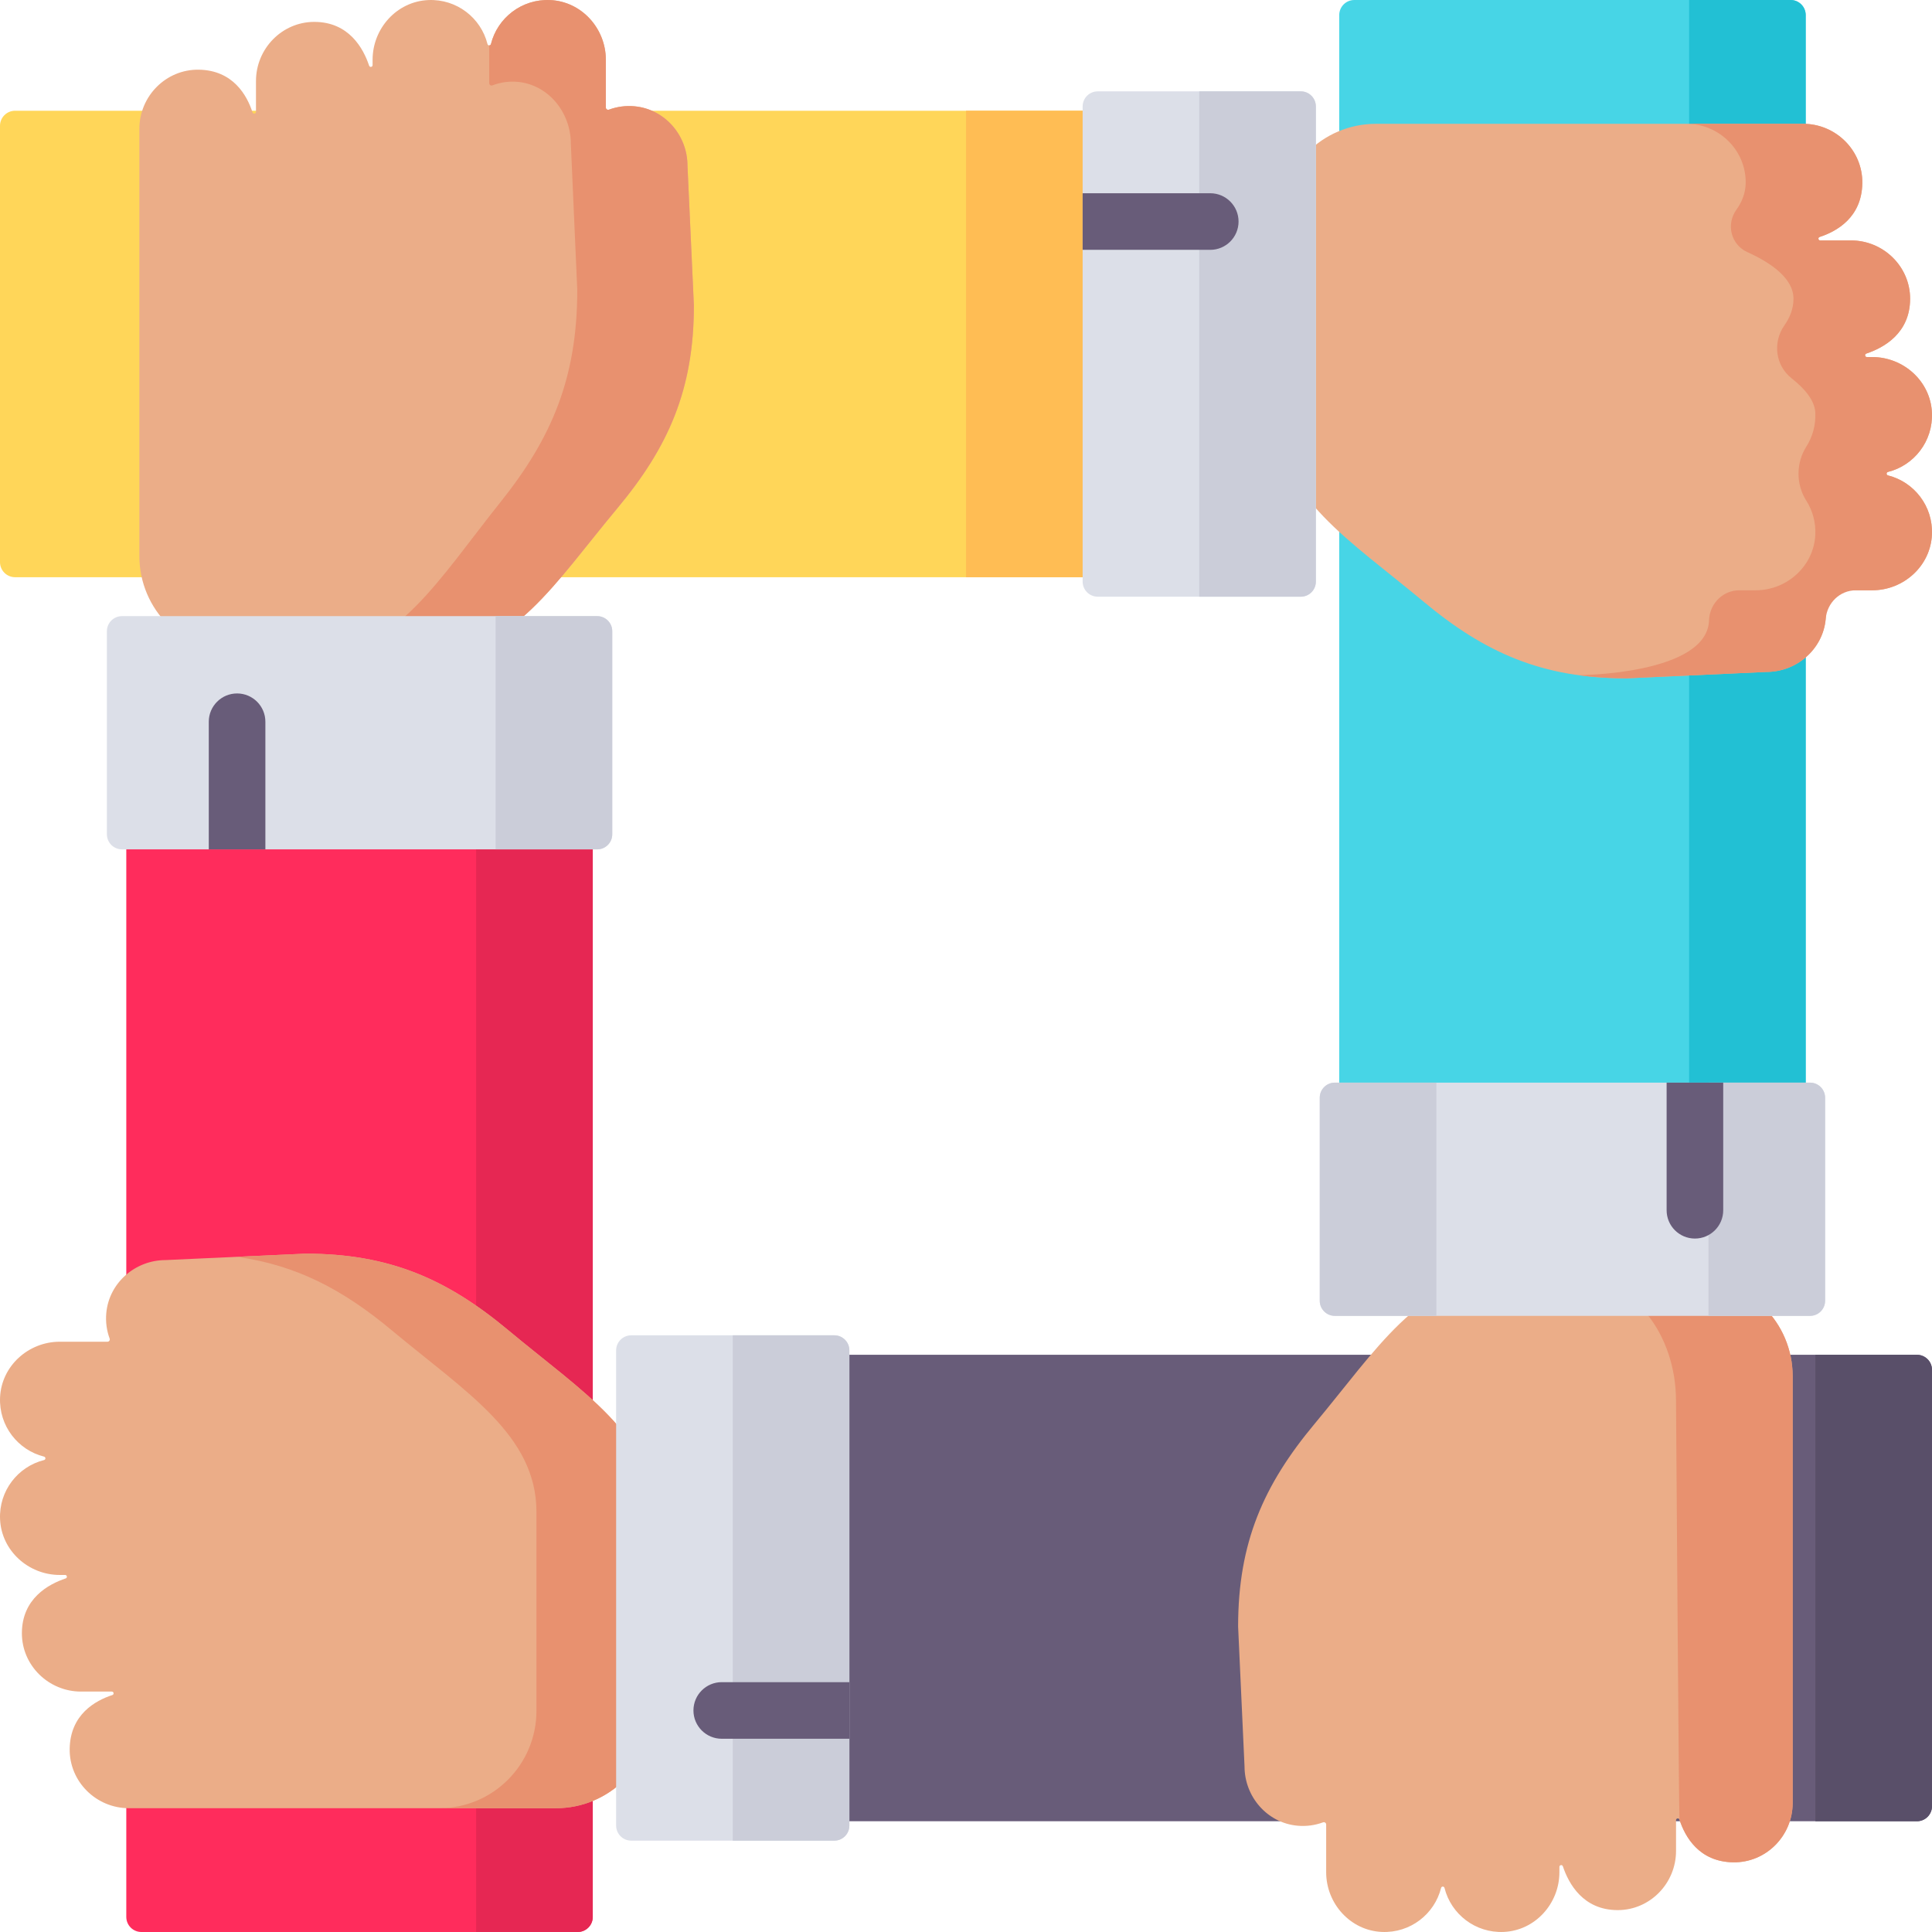<svg height="512pt" viewBox="0 0 512 512" width="512pt" xmlns="http://www.w3.org/2000/svg"><path d="m4 29.348h299.816v123.621h-299.816c-2.211 0-4-1.793-4-4v-115.621c0-2.211 1.789-4 4-4zm0 0" fill="#ffd659"/><path d="m303.816 152.969h-47.809v-123.625h47.809zm0 0" fill="#ffbd54"/><path d="m478.531 4v299.816h-123.621v-299.816c0-2.211 1.793-4 4-4h115.625c2.207 0 3.996 1.789 3.996 4zm0 0" fill="#47d5e6"/><path d="m478.531 4v299.816h-30.902v-303.816h26.902c2.211 0 4 1.789 4 4zm0 0" fill="#22c0d4"/><path d="m508 482.652h-298.359v-123.621h298.359c2.211 0 4 1.793 4 4v115.621c0 2.211-1.789 4-4 4zm0 0" fill="#685c79"/><path d="m508 482.652h-26.906v-123.621h26.906c2.211 0 4 1.793 4 4v115.621c0 2.211-1.789 4-4 4zm0 0" fill="#594f69"/><path d="m377.324 159.496c16.168 13.48 31.398 20.27 53.723 20.27l37.062-1.699c8.02 0 14.98-5.996 15.719-14.008.223-2.402-.113-4.699-.883-6.785-.152-.41.133-.844.566-.844h12.645c8.32 0 15.473-6.434 15.828-14.773.324-7.539-4.742-13.945-11.652-15.676-.488-.121-.488-.793 0-.914 6.91-1.727 11.977-8.137 11.652-15.676-.355-8.34-7.508-14.773-15.828-14.773h-1.41c-.539 0-.656-.754-.145-.922 4.562-1.52 11.594-5.348 11.598-14.527 0-8.574-7.117-15.457-15.668-15.457h-8.16c-.535 0-.66-.75-.148-.918 4.512-1.465 11.164-5.16 11.309-14.234.137-8.695-7.02-15.754-15.684-15.754h-8.348v.004l-15.398-.004v.004h-89.441c-14.211 0-25.73 11.555-25.73 25.812v52.707c0 20.352 18.629 31.684 38.395 48.168zm0 0" fill="#ebad88"/><path d="m500.332 125.984c-.473-.117-.473-.797 0-.914 6.91-1.727 11.977-8.137 11.652-15.676-.355-8.34-7.508-14.773-15.828-14.773h-1.41c-.539 0-.656-.754-.145-.926 4.562-1.516 11.594-5.344 11.598-14.523 0-8.578-7.117-15.457-15.668-15.457h-8.16c-.535 0-.66-.75-.148-.918 4.516-1.465 11.168-5.16 11.309-14.234.137-8.695-7.016-15.754-15.684-15.754h-30.887c8.656.012 15.805 7.062 15.664 15.754-.043 2.707-1.066 5.066-2.48 7.043-2.773 3.871-1.41 9.254 2.93 11.211 6.07 2.738 12.219 6.867 12.219 12.355 0 2.68-.988 5.027-2.387 7.016-3.184 4.531-2.438 10.66 1.914 14.086 3.312 2.613 6.117 5.789 6.258 9.121.141 3.309-.754 6.402-2.391 8.977-2.75 4.328-2.75 9.984 0 14.309 1.637 2.574 2.531 5.668 2.391 8.977-.355 8.34-7.508 14.777-15.828 14.777h-4.309c-4.246 0-7.641 3.312-8.012 7.547 0 .027-.008.051-.008.082 0 14.707-34.543 14.867-34.543 14.867 3.98.551 8.176.836 12.664.836l37.066-1.699c8.02 0 14.98-5.996 15.719-14.004.004-.027.004-.055.008-.082.367-4.234 3.762-7.547 8.012-7.547h4.309c8.32 0 15.473-6.438 15.828-14.777.324-7.535-4.742-13.945-11.652-15.672zm0 0" fill="#e8916f"/><path d="m348.719 28.211v125.918c0 2.211-1.789 4-4 4h-53.809c-2.211 0-4-1.789-4-4v-125.918c0-2.211 1.789-4 4-4h53.809c2.211 0 4 1.789 4 4zm0 0" fill="#dcdfe8"/><path d="m317.812 24.211h26.902c2.211 0 4 1.789 4 4v125.922c0 2.211-1.789 4-4 4h-26.902zm0 0" fill="#cbcdd9"/><path d="m348.383 377.324c-13.48 16.168-20.27 31.398-20.27 53.723l1.699 37.062c0 8.02 5.996 14.98 14.008 15.719 2.402.223 4.699-.113 6.785-.883.41-.152.844.133.844.566v12.645c0 8.32 6.434 15.473 14.773 15.828 7.539.324 13.949-4.742 15.676-11.652.121-.488.793-.488.914 0 1.727 6.91 8.137 11.977 15.676 11.652 8.34-.355 14.773-7.508 14.773-15.828v-1.41c0-.539.754-.656.922-.145 1.52 4.562 5.348 11.594 14.527 11.598 8.574 0 15.457-7.117 15.457-15.668v-8.16c0-.535.75-.66.918-.148 1.465 4.512 5.16 11.164 14.234 11.309 8.695.137 15.754-7.02 15.754-15.684v-23.746h-.004v-89.441c0-14.211-11.555-25.73-25.812-25.73h-52.707c-20.352 0-31.684 18.629-48.168 38.395zm0 0" fill="#ebad88"/><path d="m475.07 454.102h-.004v-89.441c0-14.211-11.555-25.73-25.812-25.73h-30.883c14.246.016 25.789 14.488 25.789 32.34 0 0 .754 110.441.922 110.953 1.465 4.516 5.16 11.168 14.234 11.309 8.695.137 15.75-7.016 15.75-15.684v-8.344zm0 0" fill="#e8916f"/><path d="m483.672 290.91v53.809c0 2.211-1.793 4-4 4h-125.922c-2.211 0-4-1.789-4-4v-53.809c0-2.211 1.789-4 4-4h125.922c2.207 0 4 1.789 4 4zm0 0" fill="#dcdfe8"/><path d="m380.652 348.715v-61.809h-26.906c-2.207 0-4 1.789-4 4v53.809c0 2.211 1.793 4 4 4zm0 0" fill="#cbcdd9"/><path d="m483.672 344.715v-53.809c0-2.211-1.793-4-4-4h-26.906v61.809h26.906c2.207 0 4-1.789 4-4zm0 0" fill="#cbcdd9"/><path d="m33.469 508v-299.816h123.621v299.816c0 2.211-1.793 4-4 4h-115.621c-2.211 0-4-1.789-4-4zm0 0" fill="#ff2c5c"/><path d="m126.184 512v-303.816h30.906v299.816c0 2.211-1.793 4-4 4zm0 0" fill="#e62753"/><path d="m134.676 352.504c-16.168-13.48-31.398-20.27-53.723-20.27l-37.062 1.699c-8.02 0-14.98 5.996-15.719 14.008-.223 2.402.113 4.699.883 6.785.152.41-.133.844-.566.844h-12.645c-8.32 0-15.473 6.434-15.828 14.773-.324 7.539 4.742 13.945 11.652 15.676.488.121.488.793 0 .914-6.91 1.727-11.977 8.137-11.652 15.676.355 8.34 7.508 14.773 15.828 14.773h1.41c.539 0 .656.754.145.922-4.562 1.52-11.594 5.348-11.598 14.527 0 8.574 7.117 15.457 15.668 15.457h8.16c.535 0 .66.75.148.918-4.512 1.465-11.164 5.16-11.309 14.234-.137 8.695 7.02 15.754 15.684 15.754h8.348v-.004l15.398.004v-.004h89.441c14.211 0 25.73-11.555 25.73-25.812v-52.707c0-20.352-18.629-31.684-38.395-48.168zm0 0" fill="#ebad88"/><path d="m134.676 352.504c-16.168-13.48-31.398-20.27-53.723-20.27l-18.238.836c15.809 2.18 28.141 8.664 41.055 19.434 19.766 16.484 38.395 27.816 38.395 48.16v52.715c0 14.254-11.52 25.809-25.73 25.809h30.906c14.211 0 25.73-11.555 25.73-25.809v-52.715c0-20.344-18.629-31.676-38.395-48.16zm0 0" fill="#e8916f"/><path d="m225.09 357.871v125.918c0 2.211-1.789 4-4 4h-53.809c-2.211 0-4-1.789-4-4v-125.918c0-2.211 1.789-4 4-4h53.809c2.211 0 4 1.789 4 4zm0 0" fill="#dcdfe8"/><path d="m221.094 487.789h-26.902v-133.922h26.902c2.211 0 4 1.789 4 4v125.922c0 2.211-1.789 4-4 4zm0 0" fill="#cbcdd9"/><path d="m163.617 134.676c13.48-16.168 20.27-31.398 20.27-53.723l-1.699-37.062c0-8.02-5.996-14.98-14.008-15.719-2.402-.223-4.699.113-6.785.883-.41.152-.844-.133-.844-.566v-12.645c0-8.32-6.434-15.473-14.773-15.828-7.539-.324-13.949 4.742-15.676 11.652-.121.488-.793.488-.914 0-1.727-6.91-8.137-11.977-15.676-11.652-8.34.355-14.773 7.508-14.773 15.828v1.41c0 .539-.754.656-.922.145-1.52-4.562-5.348-11.594-14.527-11.598-8.574 0-15.453 7.117-15.453 15.668v8.16c0 .535-.75.66-.918.148-1.465-4.512-5.16-11.164-14.234-11.309-8.695-.137-15.754 7.02-15.754 15.684v113.188c0 14.211 11.559 25.73 25.812 25.73h52.711c20.348 0 31.68-18.629 48.164-38.395zm0 0" fill="#ebad88"/><path d="m182.188 43.891c0-8.02-5.996-14.98-14.004-15.719-2.406-.223-4.699.113-6.789.883-.406.152-.84-.133-.84-.566v-12.645c0-8.32-6.438-15.473-14.777-15.828-7.539-.324-13.945 4.742-15.672 11.652-.062.242-.262.367-.457.367v9.996c0 .453.434.75.84.594 2.09-.801 4.383-1.152 6.789-.922 8.008.77 14.004 8.043 14.004 16.418l1.699 38.723c0 23.316-6.785 39.227-20.27 56.117-16.484 20.648-27.816 40.109-48.16 40.109h-21.809.004 52.711c20.344 0 31.676-18.625 48.16-38.395 13.484-16.168 20.27-31.398 20.27-53.719zm0 0" fill="#e8916f"/><path d="m162.25 167.281v53.809c0 2.211-1.789 4-4 4h-125.922c-2.207 0-4-1.789-4-4v-53.809c0-2.211 1.793-4 4-4h125.922c2.211 0 4 1.789 4 4zm0 0" fill="#dcdfe8"/><path d="m131.348 163.285v61.809h26.906c2.207 0 4-1.789 4-4v-53.809c0-2.211-1.793-4-4-4zm0 0" fill="#cbcdd9"/><g fill="#685c79"><path d="m328.23 58.711c0 4.141-3.359 7.5-7.5 7.5h-33.82v-15h33.82c4.141 0 7.5 3.359 7.5 7.5zm0 0"/><path d="m456.672 286.91v33.82c0 4.141-3.363 7.5-7.5 7.5-4.141 0-7.5-3.359-7.5-7.5v-33.82zm0 0"/><path d="m225.09 445.789v15h-33.82c-4.141 0-7.5-3.359-7.5-7.5 0-4.141 3.359-7.5 7.5-7.5zm0 0"/><path d="m70.328 191.27v33.82h-15v-33.82c0-4.141 3.363-7.5 7.5-7.5 4.141 0 7.5 3.359 7.5 7.5zm0 0"/></g></svg>